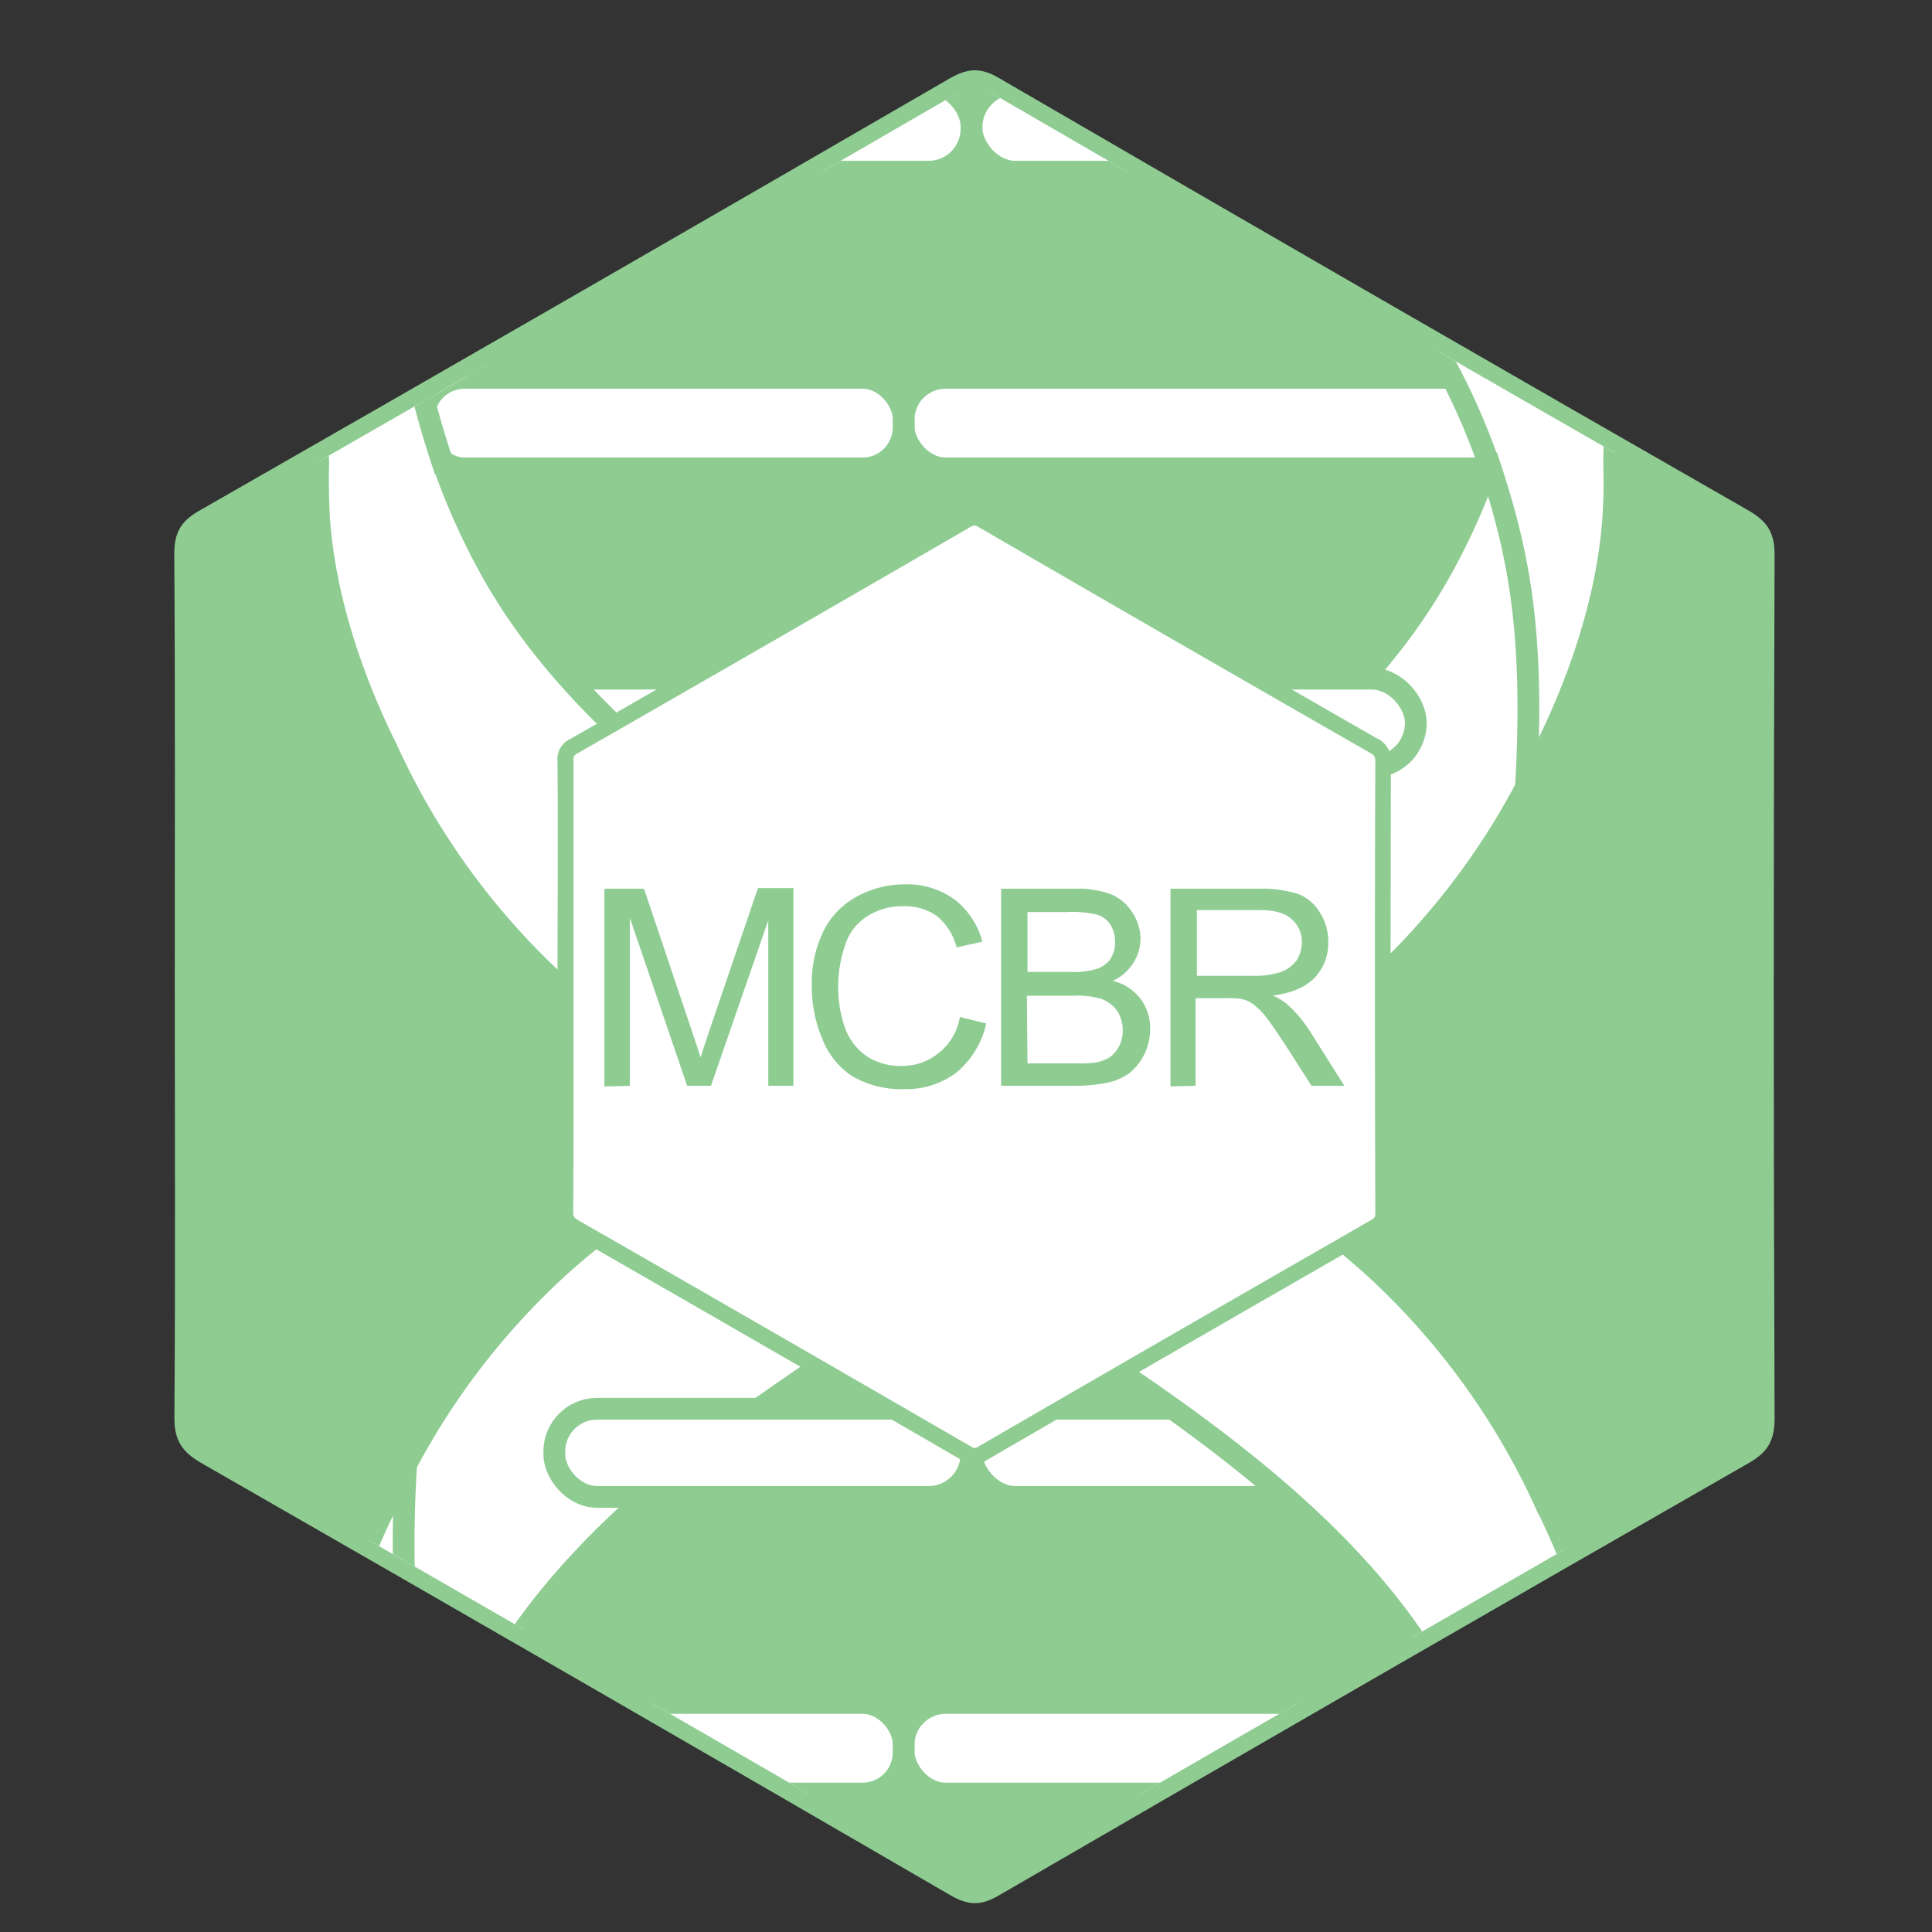 <svg xmlns="http://www.w3.org/2000/svg" xmlns:xlink="http://www.w3.org/1999/xlink" viewBox="0 0 300 300"><rect x="0" y="0" width="300" height="300" fill="#333333" stroke="none"/><defs><style>.cls-1{fill:none;}.cls-2{fill:#8ecc92;}.cls-3{clip-path:url(#clip-path);}.cls-4,.cls-5,.cls-6{fill:#fff;}.cls-4,.cls-5{stroke:#8ecc92;stroke-miterlimit:10;stroke-width:3.38px;}.cls-4{fill-rule:evenodd;}</style><clipPath id="clip-path"><path class="cls-1" d="M29.73,153.09c0-21.86.08-43.72-.08-65.58,0-3.24.92-5,3.78-6.63q57-32.65,113.88-65.62c2.74-1.59,4.7-2,7.65-.24q56.82,33,113.83,65.67c2.9,1.67,4.19,3.33,4.18,6.94q-.25,65.58,0,131.16c0,3.27-.95,5.1-3.76,6.71Q212,258.33,154.87,291.43c-2.69,1.56-4.63,1.44-7.25-.08q-56.85-33-113.83-65.68c-2.95-1.68-4.2-3.41-4.16-7C29.84,196.82,29.73,175,29.73,153.09Z"/></clipPath></defs><g id="mcbr"><path class="cls-2" d="M27.14,153.09c0-22.33.08-44.65-.08-67,0-3.31.94-5.1,3.85-6.77Q89.16,46,147.22,12.32c2.8-1.63,4.81-2,7.82-.25q58,33.72,116.26,67.08c3,1.69,4.28,3.4,4.26,7.08q-.26,67,0,134c0,3.34-1,5.2-3.84,6.85Q213.25,260.58,155,294.38c-2.75,1.59-4.73,1.47-7.41-.08q-58-33.68-116.26-67.08c-3-1.72-4.28-3.49-4.25-7.15C27.25,197.75,27.14,175.42,27.14,153.09Z"/><g class="cls-3"><path class="cls-4" d="M115-30.9S95.43-16.82,87.36-9.56A113.44,113.44,0,0,0,60.07,27.71C56.34,35.17,50.43,49.1,49.51,64c-.15,2.45-.19,5.13-.1,8-.09,2.84,0,5.51.1,8,.92,14.91,6.83,28.85,10.56,36.31a113.44,113.44,0,0,0,27.29,37.27A281,281,0,0,0,115,174.87h70a281,281,0,0,0,27.62-21.34,113.44,113.44,0,0,0,27.29-37.27c3.73-7.46,9.64-21.4,10.56-36.31.15-2.46.19-5.13.1-8,.09-2.83,0-5.51-.1-8-.92-14.92-6.83-28.85-10.56-36.31A113.44,113.44,0,0,0,212.64-9.56C204.57-16.82,185-30.9,185-30.9Zm35,183c-30.79-19.35-59.89-37.94-74.17-64.3a104.79,104.79,0,0,1-7-15.8,104.69,104.69,0,0,1,7-15.79C90.11,29.83,119.21,11.24,150-8.12c30.79,19.36,59.89,37.95,74.17,64.31a104.69,104.69,0,0,1,7,15.79,104.79,104.79,0,0,1-7,15.8C209.89,114.14,180.79,132.73,150,152.08Z"/><rect class="cls-5" x="140.31" y="58.67" width="95.61" height="14.06" rx="6.52"/><rect class="cls-5" x="65.77" y="58.67" width="74.54" height="14.06" rx="6.35"/><rect class="cls-5" x="150.85" y="12.97" width="68.42" height="13.69" rx="6.82"/><rect class="cls-5" x="86.07" y="12.97" width="64.78" height="13.69" rx="6.64"/><rect class="cls-5" x="72.88" y="105.38" width="62.06" height="13.73" rx="6.87"/><rect class="cls-5" x="134.94" y="105.38" width="84.91" height="13.73" rx="6.87"/><path class="cls-4" d="M115,174.87h70l-35-22.79c-30.79-19.35-59.89-37.94-74.17-64.3a104.79,104.79,0,0,1-7-15.8h-.07c-4.28-13.05-7.18-25.28-5.69-50.57l-3,6.3C56.34,35.17,50.43,49.1,49.51,64c-.15,2.45-.19,5.13-.1,8-.09,2.84,0,5.51.1,8,.92,14.91,6.83,28.85,10.56,36.31a113.44,113.44,0,0,0,27.29,37.27A281,281,0,0,0,115,174.87h0"/><path class="cls-4" d="M185-30.9H115L150-8.12c30.79,19.36,59.89,37.95,74.17,64.31a104.69,104.69,0,0,1,7,15.79h.07c4.28,13.06,7.18,25.29,5.69,50.58l3.05-6.3c3.73-7.46,9.64-21.4,10.56-36.31.15-2.46.19-5.13.1-8,.09-2.83,0-5.51-.1-8-.92-14.92-6.83-28.85-10.56-36.31A113.44,113.44,0,0,0,212.64-9.56,279.48,279.48,0,0,0,185-30.9h0"/><path class="cls-4" d="M115,174.87S95.43,189,87.36,196.21a113.44,113.44,0,0,0-27.29,37.27c-3.73,7.46-9.64,21.4-10.56,36.31-.15,2.46-.19,5.13-.1,8-.09,2.83,0,5.51.1,8,.92,14.92,6.83,28.85,10.56,36.31A113.44,113.44,0,0,0,87.36,359.3,279.48,279.48,0,0,0,115,380.64h70a279.48,279.48,0,0,0,27.62-21.34A113.44,113.44,0,0,0,239.93,322c3.73-7.46,9.64-21.39,10.56-36.31.15-2.45.19-5.13.1-8,.09-2.84,0-5.51-.1-8-.92-14.91-6.83-28.85-10.56-36.31a113.44,113.44,0,0,0-27.29-37.27C204.57,189,185,174.87,185,174.87Zm35,183c-30.79-19.36-59.89-37.95-74.17-64.31a104.69,104.69,0,0,1-7-15.79,104.79,104.79,0,0,1,7-15.8C90.11,235.6,119.21,217,150,197.66,180.79,217,209.89,235.6,224.17,262a104.79,104.79,0,0,1,7,15.8,104.69,104.69,0,0,1-7,15.79C209.89,319.91,180.79,338.5,150,357.86Z"/><rect class="cls-5" x="140.31" y="264.44" width="95.61" height="14.06" rx="6.52"/><rect class="cls-5" x="65.77" y="264.44" width="74.54" height="14.06" rx="6.35"/><rect class="cls-5" x="150.85" y="218.75" width="68.42" height="13.69" rx="6.82"/><rect class="cls-5" x="86.07" y="218.75" width="64.78" height="13.69" rx="6.64"/><path class="cls-4" d="M115,380.64h70l-35-22.78c-30.79-19.36-59.89-37.95-74.17-64.31a104.69,104.69,0,0,1-7-15.79h-.07c-4.28-13.05-7.18-25.29-5.69-50.58l-3,6.3c-3.73,7.46-9.64,21.4-10.56,36.31-.15,2.46-.19,5.13-.1,8-.09,2.83,0,5.51.1,8,.92,14.92,6.83,28.85,10.56,36.31A113.44,113.44,0,0,0,87.36,359.3,279.48,279.48,0,0,0,115,380.64h0"/><path class="cls-4" d="M185,174.87H115l35,22.79C180.79,217,209.89,235.6,224.17,262a104.79,104.79,0,0,1,7,15.8h.07c4.28,13.05,7.18,25.28,5.69,50.57l3.05-6.3c3.73-7.46,9.64-21.39,10.56-36.31.15-2.45.19-5.13.1-8,.09-2.84,0-5.51-.1-8-.92-14.91-6.83-28.85-10.56-36.31a113.44,113.44,0,0,0-27.29-37.27A281,281,0,0,0,185,174.87h0"/></g><path class="cls-6" d="M151.31,226.09a2.69,2.69,0,0,1-1.34-.47c-20.86-12.09-41.24-23.85-60.57-34.94a2.47,2.47,0,0,1-1.58-2.63c.08-8.74.07-17.62.06-26.21v-17.2c0-8.65,0-17.59,0-26.39a2.25,2.25,0,0,1,1.38-2.43c19.27-11,39.65-22.78,60.59-34.92a3.21,3.21,0,0,1,1.54-.55,2.46,2.46,0,0,1,1.28.43c18.11,10.52,37.92,22,60.56,34.94a2.48,2.48,0,0,1,1.6,2.6c-.09,21.52-.09,44.35,0,69.79a2.31,2.31,0,0,1-1.37,2.48c-21.38,12.27-41.28,23.74-60.82,35.08A2.55,2.55,0,0,1,151.31,226.09Z"/><path class="cls-2" d="M151.34,81.59a1.48,1.48,0,0,1,.65.27c18.19,10.57,38,22,60.57,34.94.92.53,1,.67,1,1.51-.09,21.45-.09,44.28,0,69.8,0,.94-.1,1-.74,1.39-21.05,12.08-41.52,23.89-60.83,35.08a1.46,1.46,0,0,1-.63.26,1.75,1.75,0,0,1-.72-.3C129.78,212.47,109.4,200.71,90,189.6c-.92-.53-1-.67-1-1.53.08-8.74.07-17.61.06-26.19V144.62c0-8.64,0-17.58,0-26.38,0-.85,0-.93.75-1.34,19.34-11.07,39.73-22.82,60.6-34.91a2.42,2.42,0,0,1,.91-.4m0-2.5a4.37,4.37,0,0,0-2.17.73q-30.24,17.54-60.58,34.92a3.45,3.45,0,0,0-2,3.52c.09,11.63,0,23.26,0,34.89s.05,23.26-.06,34.89a3.69,3.69,0,0,0,2.21,3.73q30.32,17.39,60.56,34.93a3.9,3.9,0,0,0,2,.64,3.73,3.73,0,0,0,1.89-.59q30.36-17.61,60.81-35.08a3.52,3.52,0,0,0,2-3.57q-.09-34.89,0-69.78a3.69,3.69,0,0,0-2.23-3.69Q183.49,97.25,153.25,79.7a3.75,3.75,0,0,0-1.91-.61Z"/><path class="cls-2" d="M93.85,168.72V138H100l7.3,21.7q1,3,1.5,4.5c.3-1.1.9-2.8,1.6-4.9l7.3-21.4h5.5v30.7h-3.9v-25.7l-8.9,25.7h-3.7l-8.9-26.1v26.1l-3.9.1Z"/><path class="cls-2" d="M149.05,157.92l4.1,1a13.9,13.9,0,0,1-4.6,7.6,12.93,12.93,0,0,1-8.1,2.6,15.19,15.19,0,0,1-8.1-2,12.19,12.19,0,0,1-4.7-5.9,20.63,20.63,0,0,1-1.6-8.2,18.46,18.46,0,0,1,1.8-8.4,12.28,12.28,0,0,1,5.2-5.4,15.55,15.55,0,0,1,7.4-1.9,12.54,12.54,0,0,1,7.7,2.3,12.31,12.31,0,0,1,4.4,6.6l-4,.9a9.23,9.23,0,0,0-3.1-4.9,8.53,8.53,0,0,0-5.1-1.5,10,10,0,0,0-5.9,1.7,8.19,8.19,0,0,0-3.3,4.6,19.66,19.66,0,0,0,.1,12.7,9.09,9.09,0,0,0,3.5,4.4,9.53,9.53,0,0,0,5.2,1.4,8.93,8.93,0,0,0,5.8-2A9,9,0,0,0,149.05,157.92Z"/><path class="cls-2" d="M155.45,168.72V138H167a14.44,14.44,0,0,1,5.6.9,7.15,7.15,0,0,1,3.3,2.9,7.47,7.47,0,0,1,1.2,4,7.3,7.3,0,0,1-4.3,6.5,7.75,7.75,0,0,1,4.3,2.8,7.52,7.52,0,0,1,1.5,4.6,9.1,9.1,0,0,1-.9,4,8.65,8.65,0,0,1-2.3,2.9,8.39,8.39,0,0,1-3.4,1.5,24,24,0,0,1-5,.5h-11.5Zm4.1-17.8h6.6a12.51,12.51,0,0,0,3.9-.4,4.25,4.25,0,0,0,2.3-1.5,4.65,4.65,0,0,0,.8-2.7,5.09,5.09,0,0,0-.7-2.7,3.77,3.77,0,0,0-2.1-1.6,17.26,17.26,0,0,0-4.7-.4h-6.1Zm0,14.2h7.6a21.84,21.84,0,0,0,2.8-.1,7,7,0,0,0,2.3-.8,5.21,5.21,0,0,0,1.5-1.7,5.68,5.68,0,0,0-.3-5.6,5.41,5.41,0,0,0-2.4-1.8,12.91,12.91,0,0,0-4.5-.5h-7.1l.1,10.5Z"/><path class="cls-2" d="M181.75,168.72V138h13.6a19.43,19.43,0,0,1,6.2.8,6.89,6.89,0,0,1,3.4,2.9,8.23,8.23,0,0,1,1.3,4.6,7.74,7.74,0,0,1-2.1,5.5c-1.4,1.5-3.6,2.4-6.5,2.8a8.21,8.21,0,0,1,2.4,1.5,20.6,20.6,0,0,1,3.4,4.1l5.3,8.4h-5.1l-4.1-6.4c-1.2-1.8-2.2-3.3-2.9-4.2a10.2,10.2,0,0,0-2.1-2.1,4.5,4.5,0,0,0-1.9-.8,12.66,12.66,0,0,0-2.3-.1h-4.7v13.6l-3.9.1Zm4.1-17.2h8.7a13.11,13.11,0,0,0,4.4-.6,5.56,5.56,0,0,0,2.4-1.8,5.44,5.44,0,0,0,.8-2.8,4.55,4.55,0,0,0-1.6-3.6c-1.1-1-2.7-1.4-5-1.4h-9.7v10.2Z"/></g></svg>